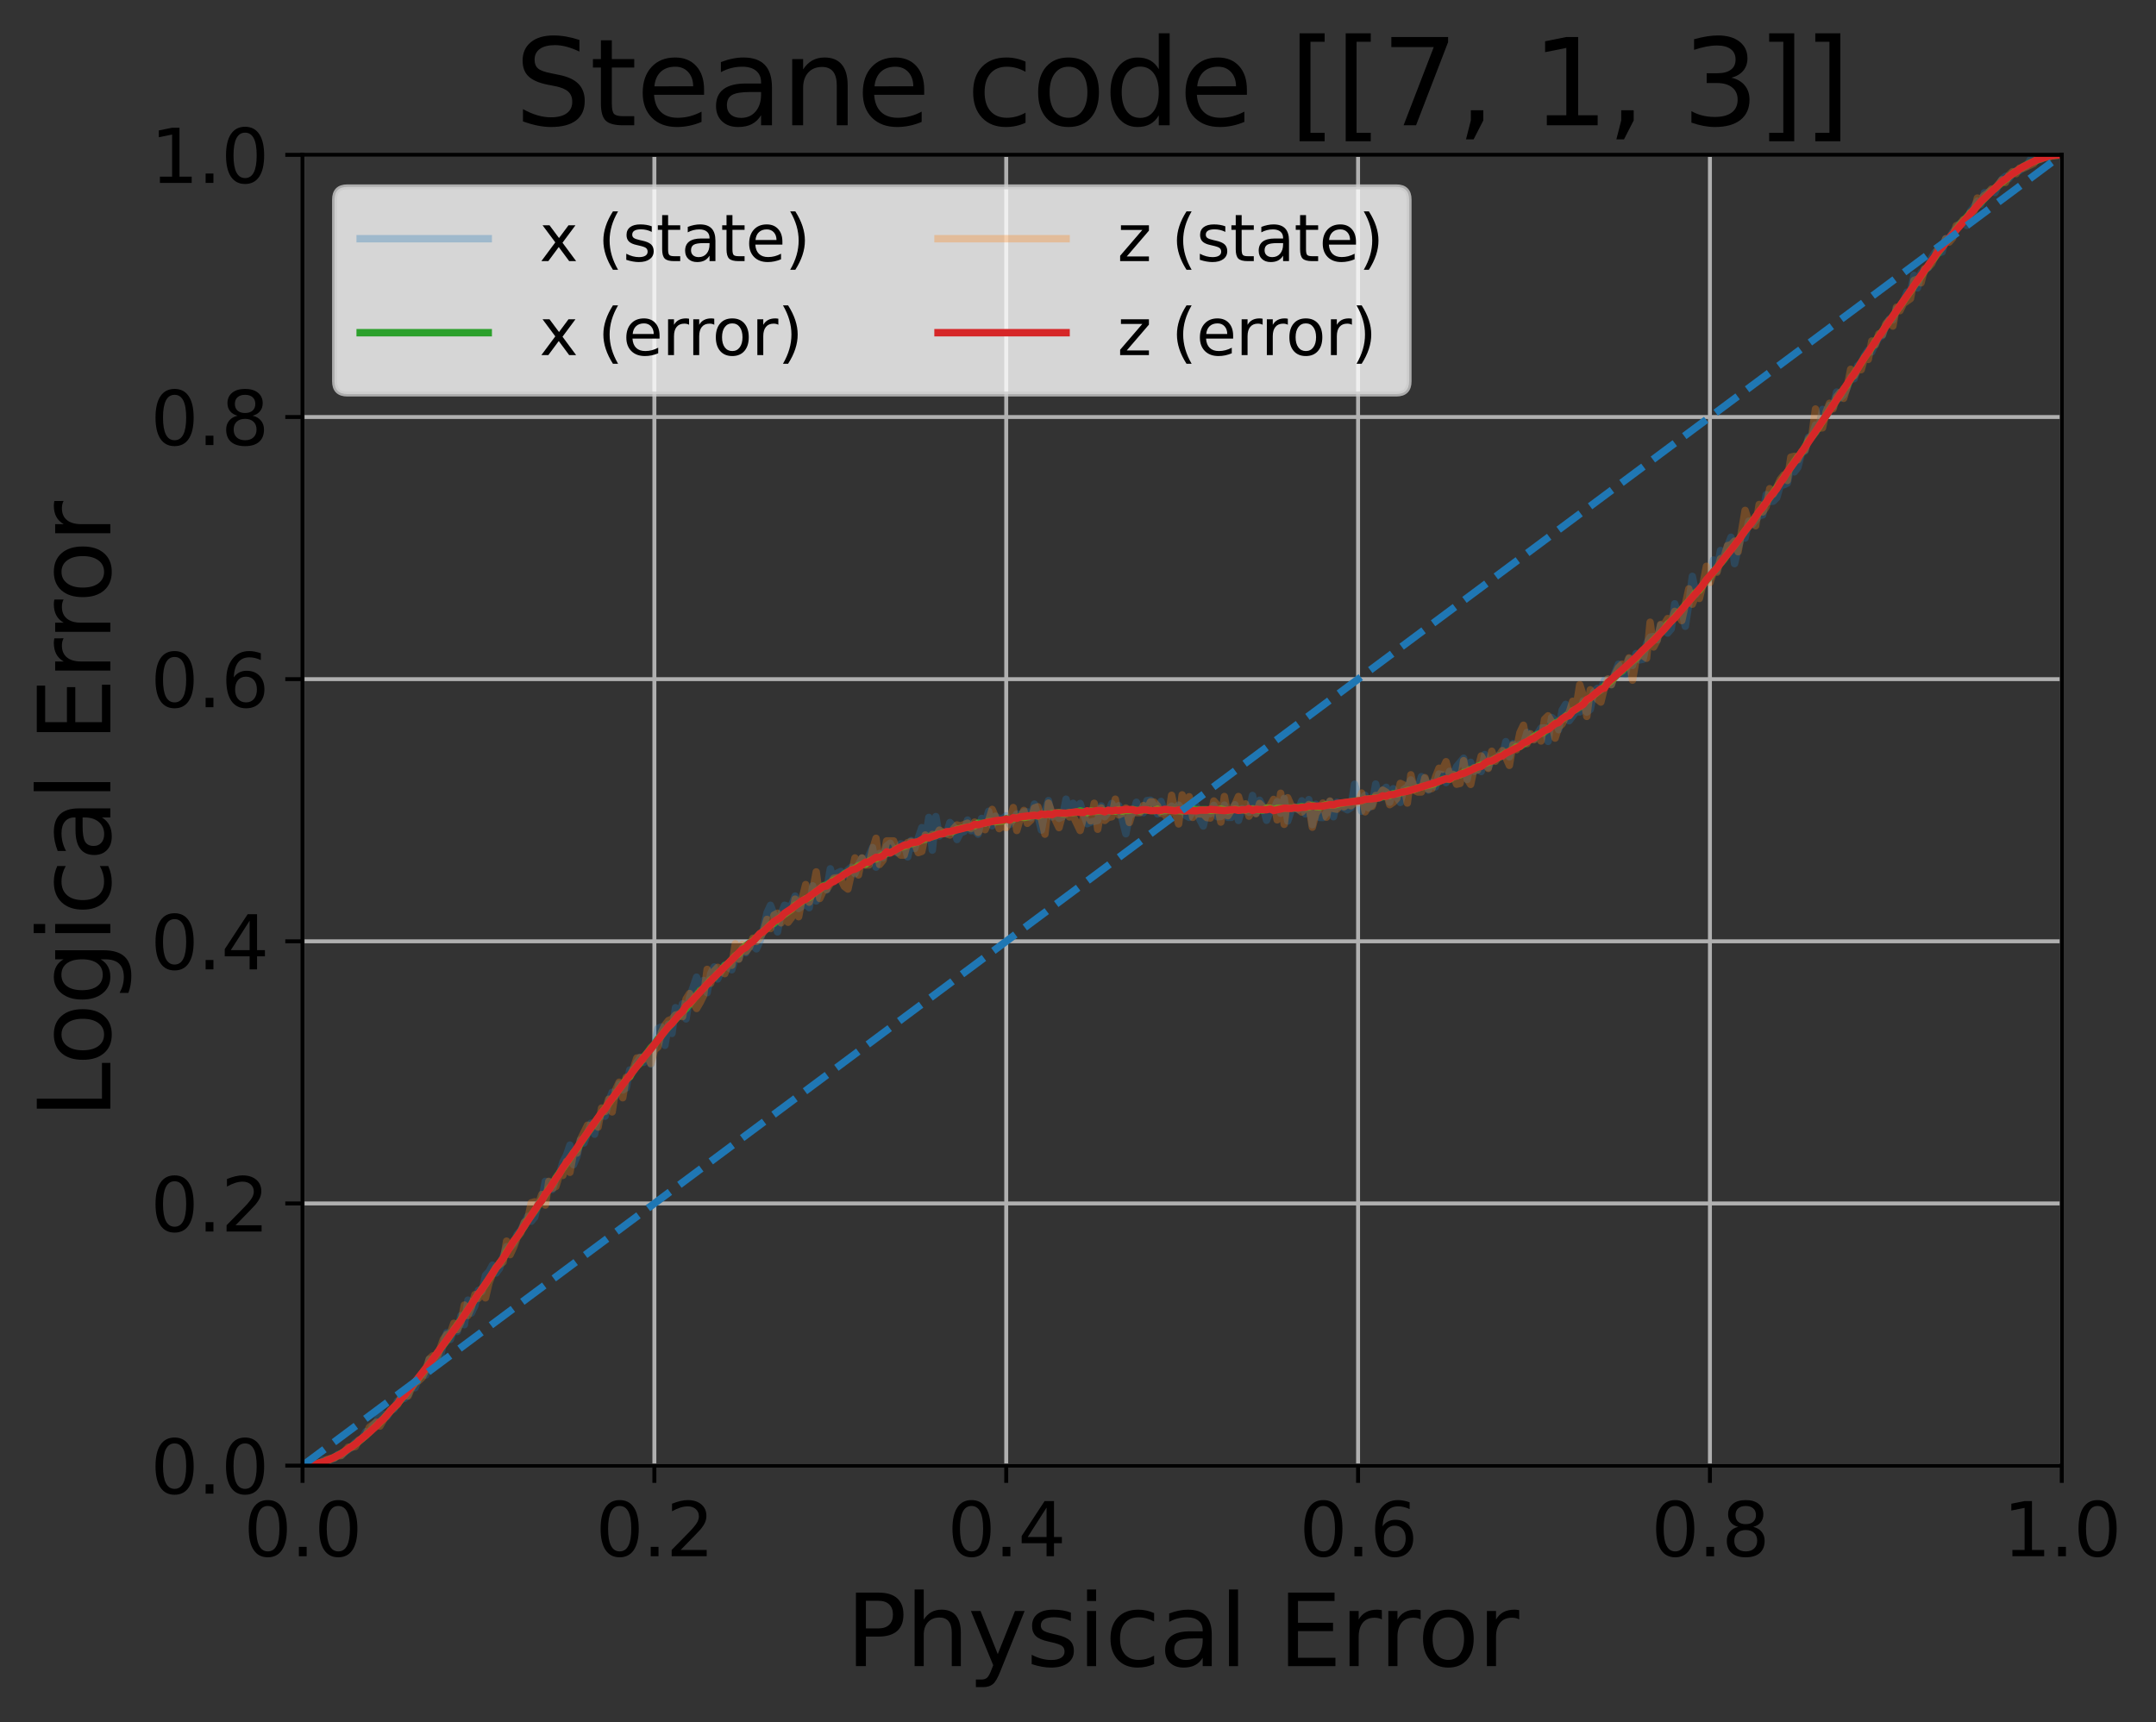<?xml version="1.0" encoding="utf-8" standalone="no"?>
<!DOCTYPE svg PUBLIC "-//W3C//DTD SVG 1.1//EN"
  "http://www.w3.org/Graphics/SVG/1.1/DTD/svg11.dtd">
<svg xmlns:xlink="http://www.w3.org/1999/xlink" width="437.658pt" height="349.622pt" viewBox="0 0 437.658 349.622" xmlns="http://www.w3.org/2000/svg" version="1.1">
 <rect x="0" y="0" width="437.658" height="349.622" fill="#333333" stroke="none"/>
 <defs>
  <style type="text/css">*{stroke-linejoin: round; stroke-linecap: butt}</style>
 </defs>
 <g id="figure_1">
  <g id="patch_1">
   <path d="M 0 349.622 
L 437.658 349.622 
L 437.658 0 
L 0 0 
L 0 349.622 
z
" style="fill: none"/>
  </g>
  <g id="axes_1">
   <g id="patch_2">
    <path d="M 61.411 297.548 
L 418.531 297.548 
L 418.531 31.436 
L 61.411 31.436 
L 61.411 297.548 
z
" style="fill: none"/>
   </g>
   <g id="matplotlib.axis_1">
    <g id="xtick_1">
     <g id="line2d_1">
      <path d="M 61.411 297.548 
L 61.411 31.436 
" clip-path="url(#p37e3121db0)" style="fill: none; stroke: #b0b0b0; stroke-width: 0.8; stroke-linecap: square"/>
     </g>
     <g id="line2d_2">
      <defs>
       <path id="md39032bed2" d="M 0 0 
L 0 3.5 
" style="stroke: #000000; stroke-width: 0.8"/>
      </defs>
      <g>
       <use xlink:href="#md39032bed2" x="61.411" y="297.548" style="stroke: #000000; stroke-width: 0.8"/>
      </g>
     </g>
     <g id="text_1">
      <!-- 0.0 -->
      <g transform="translate(49.484 315.946) scale(0.15 -0.15)">
       <defs>
        <path id="DejaVuSans-30" d="M 2034 4250 
Q 1547 4250 1301 3770 
Q 1056 3291 1056 2328 
Q 1056 1369 1301 889 
Q 1547 409 2034 409 
Q 2525 409 2770 889 
Q 3016 1369 3016 2328 
Q 3016 3291 2770 3770 
Q 2525 4250 2034 4250 
z
M 2034 4750 
Q 2819 4750 3233 4129 
Q 3647 3509 3647 2328 
Q 3647 1150 3233 529 
Q 2819 -91 2034 -91 
Q 1250 -91 836 529 
Q 422 1150 422 2328 
Q 422 3509 836 4129 
Q 1250 4750 2034 4750 
z
" transform="scale(0.016)"/>
        <path id="DejaVuSans-2e" d="M 684 794 
L 1344 794 
L 1344 0 
L 684 0 
L 684 794 
z
" transform="scale(0.016)"/>
       </defs>
       <use xlink:href="#DejaVuSans-30"/>
       <use xlink:href="#DejaVuSans-2e" x="63.623"/>
       <use xlink:href="#DejaVuSans-30" x="95.41"/>
      </g>
     </g>
    </g>
    <g id="xtick_2">
     <g id="line2d_3">
      <path d="M 132.835 297.548 
L 132.835 31.436 
" clip-path="url(#p37e3121db0)" style="fill: none; stroke: #b0b0b0; stroke-width: 0.8; stroke-linecap: square"/>
     </g>
     <g id="line2d_4">
      <g>
       <use xlink:href="#md39032bed2" x="132.835" y="297.548" style="stroke: #000000; stroke-width: 0.8"/>
      </g>
     </g>
     <g id="text_2">
      <!-- 0.2 -->
      <g transform="translate(120.908 315.946) scale(0.15 -0.15)">
       <defs>
        <path id="DejaVuSans-32" d="M 1228 531 
L 3431 531 
L 3431 0 
L 469 0 
L 469 531 
Q 828 903 1448 1529 
Q 2069 2156 2228 2338 
Q 2531 2678 2651 2914 
Q 2772 3150 2772 3378 
Q 2772 3750 2511 3984 
Q 2250 4219 1831 4219 
Q 1534 4219 1204 4116 
Q 875 4013 500 3803 
L 500 4441 
Q 881 4594 1212 4672 
Q 1544 4750 1819 4750 
Q 2544 4750 2975 4387 
Q 3406 4025 3406 3419 
Q 3406 3131 3298 2873 
Q 3191 2616 2906 2266 
Q 2828 2175 2409 1742 
Q 1991 1309 1228 531 
z
" transform="scale(0.016)"/>
       </defs>
       <use xlink:href="#DejaVuSans-30"/>
       <use xlink:href="#DejaVuSans-2e" x="63.623"/>
       <use xlink:href="#DejaVuSans-32" x="95.41"/>
      </g>
     </g>
    </g>
    <g id="xtick_3">
     <g id="line2d_5">
      <path d="M 204.259 297.548 
L 204.259 31.436 
" clip-path="url(#p37e3121db0)" style="fill: none; stroke: #b0b0b0; stroke-width: 0.8; stroke-linecap: square"/>
     </g>
     <g id="line2d_6">
      <g>
       <use xlink:href="#md39032bed2" x="204.259" y="297.548" style="stroke: #000000; stroke-width: 0.8"/>
      </g>
     </g>
     <g id="text_3">
      <!-- 0.4 -->
      <g transform="translate(192.332 315.946) scale(0.15 -0.15)">
       <defs>
        <path id="DejaVuSans-34" d="M 2419 4116 
L 825 1625 
L 2419 1625 
L 2419 4116 
z
M 2253 4666 
L 3047 4666 
L 3047 1625 
L 3713 1625 
L 3713 1100 
L 3047 1100 
L 3047 0 
L 2419 0 
L 2419 1100 
L 313 1100 
L 313 1709 
L 2253 4666 
z
" transform="scale(0.016)"/>
       </defs>
       <use xlink:href="#DejaVuSans-30"/>
       <use xlink:href="#DejaVuSans-2e" x="63.623"/>
       <use xlink:href="#DejaVuSans-34" x="95.41"/>
      </g>
     </g>
    </g>
    <g id="xtick_4">
     <g id="line2d_7">
      <path d="M 275.683 297.548 
L 275.683 31.436 
" clip-path="url(#p37e3121db0)" style="fill: none; stroke: #b0b0b0; stroke-width: 0.8; stroke-linecap: square"/>
     </g>
     <g id="line2d_8">
      <g>
       <use xlink:href="#md39032bed2" x="275.683" y="297.548" style="stroke: #000000; stroke-width: 0.8"/>
      </g>
     </g>
     <g id="text_4">
      <!-- 0.6 -->
      <g transform="translate(263.756 315.946) scale(0.15 -0.15)">
       <defs>
        <path id="DejaVuSans-36" d="M 2113 2584 
Q 1688 2584 1439 2293 
Q 1191 2003 1191 1497 
Q 1191 994 1439 701 
Q 1688 409 2113 409 
Q 2538 409 2786 701 
Q 3034 994 3034 1497 
Q 3034 2003 2786 2293 
Q 2538 2584 2113 2584 
z
M 3366 4563 
L 3366 3988 
Q 3128 4100 2886 4159 
Q 2644 4219 2406 4219 
Q 1781 4219 1451 3797 
Q 1122 3375 1075 2522 
Q 1259 2794 1537 2939 
Q 1816 3084 2150 3084 
Q 2853 3084 3261 2657 
Q 3669 2231 3669 1497 
Q 3669 778 3244 343 
Q 2819 -91 2113 -91 
Q 1303 -91 875 529 
Q 447 1150 447 2328 
Q 447 3434 972 4092 
Q 1497 4750 2381 4750 
Q 2619 4750 2861 4703 
Q 3103 4656 3366 4563 
z
" transform="scale(0.016)"/>
       </defs>
       <use xlink:href="#DejaVuSans-30"/>
       <use xlink:href="#DejaVuSans-2e" x="63.623"/>
       <use xlink:href="#DejaVuSans-36" x="95.41"/>
      </g>
     </g>
    </g>
    <g id="xtick_5">
     <g id="line2d_9">
      <path d="M 347.107 297.548 
L 347.107 31.436 
" clip-path="url(#p37e3121db0)" style="fill: none; stroke: #b0b0b0; stroke-width: 0.8; stroke-linecap: square"/>
     </g>
     <g id="line2d_10">
      <g>
       <use xlink:href="#md39032bed2" x="347.107" y="297.548" style="stroke: #000000; stroke-width: 0.8"/>
      </g>
     </g>
     <g id="text_5">
      <!-- 0.8 -->
      <g transform="translate(335.18 315.946) scale(0.15 -0.15)">
       <defs>
        <path id="DejaVuSans-38" d="M 2034 2216 
Q 1584 2216 1326 1975 
Q 1069 1734 1069 1313 
Q 1069 891 1326 650 
Q 1584 409 2034 409 
Q 2484 409 2743 651 
Q 3003 894 3003 1313 
Q 3003 1734 2745 1975 
Q 2488 2216 2034 2216 
z
M 1403 2484 
Q 997 2584 770 2862 
Q 544 3141 544 3541 
Q 544 4100 942 4425 
Q 1341 4750 2034 4750 
Q 2731 4750 3128 4425 
Q 3525 4100 3525 3541 
Q 3525 3141 3298 2862 
Q 3072 2584 2669 2484 
Q 3125 2378 3379 2068 
Q 3634 1759 3634 1313 
Q 3634 634 3220 271 
Q 2806 -91 2034 -91 
Q 1263 -91 848 271 
Q 434 634 434 1313 
Q 434 1759 690 2068 
Q 947 2378 1403 2484 
z
M 1172 3481 
Q 1172 3119 1398 2916 
Q 1625 2713 2034 2713 
Q 2441 2713 2670 2916 
Q 2900 3119 2900 3481 
Q 2900 3844 2670 4047 
Q 2441 4250 2034 4250 
Q 1625 4250 1398 4047 
Q 1172 3844 1172 3481 
z
" transform="scale(0.016)"/>
       </defs>
       <use xlink:href="#DejaVuSans-30"/>
       <use xlink:href="#DejaVuSans-2e" x="63.623"/>
       <use xlink:href="#DejaVuSans-38" x="95.41"/>
      </g>
     </g>
    </g>
    <g id="xtick_6">
     <g id="line2d_11">
      <path d="M 418.531 297.548 
L 418.531 31.436 
" clip-path="url(#p37e3121db0)" style="fill: none; stroke: #b0b0b0; stroke-width: 0.8; stroke-linecap: square"/>
     </g>
     <g id="line2d_12">
      <g>
       <use xlink:href="#md39032bed2" x="418.531" y="297.548" style="stroke: #000000; stroke-width: 0.8"/>
      </g>
     </g>
     <g id="text_6">
      <!-- 1.0 -->
      <g transform="translate(406.604 315.946) scale(0.15 -0.15)">
       <defs>
        <path id="DejaVuSans-31" d="M 794 531 
L 1825 531 
L 1825 4091 
L 703 3866 
L 703 4441 
L 1819 4666 
L 2450 4666 
L 2450 531 
L 3481 531 
L 3481 0 
L 794 0 
L 794 531 
z
" transform="scale(0.016)"/>
       </defs>
       <use xlink:href="#DejaVuSans-31"/>
       <use xlink:href="#DejaVuSans-2e" x="63.623"/>
       <use xlink:href="#DejaVuSans-30" x="95.41"/>
      </g>
     </g>
    </g>
    <g id="text_7">
     <!-- Physical Error -->
     <g transform="translate(171.744 338.262) scale(0.2 -0.2)">
      <defs>
       <path id="DejaVuSans-50" d="M 1259 4147 
L 1259 2394 
L 2053 2394 
Q 2494 2394 2734 2622 
Q 2975 2850 2975 3272 
Q 2975 3691 2734 3919 
Q 2494 4147 2053 4147 
L 1259 4147 
z
M 628 4666 
L 2053 4666 
Q 2838 4666 3239 4311 
Q 3641 3956 3641 3272 
Q 3641 2581 3239 2228 
Q 2838 1875 2053 1875 
L 1259 1875 
L 1259 0 
L 628 0 
L 628 4666 
z
" transform="scale(0.016)"/>
       <path id="DejaVuSans-68" d="M 3513 2113 
L 3513 0 
L 2938 0 
L 2938 2094 
Q 2938 2591 2744 2837 
Q 2550 3084 2163 3084 
Q 1697 3084 1428 2787 
Q 1159 2491 1159 1978 
L 1159 0 
L 581 0 
L 581 4863 
L 1159 4863 
L 1159 2956 
Q 1366 3272 1645 3428 
Q 1925 3584 2291 3584 
Q 2894 3584 3203 3211 
Q 3513 2838 3513 2113 
z
" transform="scale(0.016)"/>
       <path id="DejaVuSans-79" d="M 2059 -325 
Q 1816 -950 1584 -1140 
Q 1353 -1331 966 -1331 
L 506 -1331 
L 506 -850 
L 844 -850 
Q 1081 -850 1212 -737 
Q 1344 -625 1503 -206 
L 1606 56 
L 191 3500 
L 800 3500 
L 1894 763 
L 2988 3500 
L 3597 3500 
L 2059 -325 
z
" transform="scale(0.016)"/>
       <path id="DejaVuSans-73" d="M 2834 3397 
L 2834 2853 
Q 2591 2978 2328 3040 
Q 2066 3103 1784 3103 
Q 1356 3103 1142 2972 
Q 928 2841 928 2578 
Q 928 2378 1081 2264 
Q 1234 2150 1697 2047 
L 1894 2003 
Q 2506 1872 2764 1633 
Q 3022 1394 3022 966 
Q 3022 478 2636 193 
Q 2250 -91 1575 -91 
Q 1294 -91 989 -36 
Q 684 19 347 128 
L 347 722 
Q 666 556 975 473 
Q 1284 391 1588 391 
Q 1994 391 2212 530 
Q 2431 669 2431 922 
Q 2431 1156 2273 1281 
Q 2116 1406 1581 1522 
L 1381 1569 
Q 847 1681 609 1914 
Q 372 2147 372 2553 
Q 372 3047 722 3315 
Q 1072 3584 1716 3584 
Q 2034 3584 2315 3537 
Q 2597 3491 2834 3397 
z
" transform="scale(0.016)"/>
       <path id="DejaVuSans-69" d="M 603 3500 
L 1178 3500 
L 1178 0 
L 603 0 
L 603 3500 
z
M 603 4863 
L 1178 4863 
L 1178 4134 
L 603 4134 
L 603 4863 
z
" transform="scale(0.016)"/>
       <path id="DejaVuSans-63" d="M 3122 3366 
L 3122 2828 
Q 2878 2963 2633 3030 
Q 2388 3097 2138 3097 
Q 1578 3097 1268 2742 
Q 959 2388 959 1747 
Q 959 1106 1268 751 
Q 1578 397 2138 397 
Q 2388 397 2633 464 
Q 2878 531 3122 666 
L 3122 134 
Q 2881 22 2623 -34 
Q 2366 -91 2075 -91 
Q 1284 -91 818 406 
Q 353 903 353 1747 
Q 353 2603 823 3093 
Q 1294 3584 2113 3584 
Q 2378 3584 2631 3529 
Q 2884 3475 3122 3366 
z
" transform="scale(0.016)"/>
       <path id="DejaVuSans-61" d="M 2194 1759 
Q 1497 1759 1228 1600 
Q 959 1441 959 1056 
Q 959 750 1161 570 
Q 1363 391 1709 391 
Q 2188 391 2477 730 
Q 2766 1069 2766 1631 
L 2766 1759 
L 2194 1759 
z
M 3341 1997 
L 3341 0 
L 2766 0 
L 2766 531 
Q 2569 213 2275 61 
Q 1981 -91 1556 -91 
Q 1019 -91 701 211 
Q 384 513 384 1019 
Q 384 1609 779 1909 
Q 1175 2209 1959 2209 
L 2766 2209 
L 2766 2266 
Q 2766 2663 2505 2880 
Q 2244 3097 1772 3097 
Q 1472 3097 1187 3025 
Q 903 2953 641 2809 
L 641 3341 
Q 956 3463 1253 3523 
Q 1550 3584 1831 3584 
Q 2591 3584 2966 3190 
Q 3341 2797 3341 1997 
z
" transform="scale(0.016)"/>
       <path id="DejaVuSans-6c" d="M 603 4863 
L 1178 4863 
L 1178 0 
L 603 0 
L 603 4863 
z
" transform="scale(0.016)"/>
       <path id="DejaVuSans-20" transform="scale(0.016)"/>
       <path id="DejaVuSans-45" d="M 628 4666 
L 3578 4666 
L 3578 4134 
L 1259 4134 
L 1259 2753 
L 3481 2753 
L 3481 2222 
L 1259 2222 
L 1259 531 
L 3634 531 
L 3634 0 
L 628 0 
L 628 4666 
z
" transform="scale(0.016)"/>
       <path id="DejaVuSans-72" d="M 2631 2963 
Q 2534 3019 2420 3045 
Q 2306 3072 2169 3072 
Q 1681 3072 1420 2755 
Q 1159 2438 1159 1844 
L 1159 0 
L 581 0 
L 581 3500 
L 1159 3500 
L 1159 2956 
Q 1341 3275 1631 3429 
Q 1922 3584 2338 3584 
Q 2397 3584 2469 3576 
Q 2541 3569 2628 3553 
L 2631 2963 
z
" transform="scale(0.016)"/>
       <path id="DejaVuSans-6f" d="M 1959 3097 
Q 1497 3097 1228 2736 
Q 959 2375 959 1747 
Q 959 1119 1226 758 
Q 1494 397 1959 397 
Q 2419 397 2687 759 
Q 2956 1122 2956 1747 
Q 2956 2369 2687 2733 
Q 2419 3097 1959 3097 
z
M 1959 3584 
Q 2709 3584 3137 3096 
Q 3566 2609 3566 1747 
Q 3566 888 3137 398 
Q 2709 -91 1959 -91 
Q 1206 -91 779 398 
Q 353 888 353 1747 
Q 353 2609 779 3096 
Q 1206 3584 1959 3584 
z
" transform="scale(0.016)"/>
      </defs>
      <use xlink:href="#DejaVuSans-50"/>
      <use xlink:href="#DejaVuSans-68" x="60.303"/>
      <use xlink:href="#DejaVuSans-79" x="123.682"/>
      <use xlink:href="#DejaVuSans-73" x="182.861"/>
      <use xlink:href="#DejaVuSans-69" x="234.961"/>
      <use xlink:href="#DejaVuSans-63" x="262.744"/>
      <use xlink:href="#DejaVuSans-61" x="317.725"/>
      <use xlink:href="#DejaVuSans-6c" x="379.004"/>
      <use xlink:href="#DejaVuSans-20" x="406.787"/>
      <use xlink:href="#DejaVuSans-45" x="438.574"/>
      <use xlink:href="#DejaVuSans-72" x="501.758"/>
      <use xlink:href="#DejaVuSans-72" x="541.121"/>
      <use xlink:href="#DejaVuSans-6f" x="579.984"/>
      <use xlink:href="#DejaVuSans-72" x="641.166"/>
     </g>
    </g>
   </g>
   <g id="matplotlib.axis_2">
    <g id="ytick_1">
     <g id="line2d_13">
      <path d="M 61.411 297.548 
L 418.531 297.548 
" clip-path="url(#p37e3121db0)" style="fill: none; stroke: #b0b0b0; stroke-width: 0.8; stroke-linecap: square"/>
     </g>
     <g id="line2d_14">
      <defs>
       <path id="m6f3f5b6aff" d="M 0 0 
L -3.5 0 
" style="stroke: #000000; stroke-width: 0.8"/>
      </defs>
      <g>
       <use xlink:href="#m6f3f5b6aff" x="61.411" y="297.548" style="stroke: #000000; stroke-width: 0.8"/>
      </g>
     </g>
     <g id="text_8">
      <!-- 0.0 -->
      <g transform="translate(30.556 303.247) scale(0.15 -0.15)">
       <use xlink:href="#DejaVuSans-30"/>
       <use xlink:href="#DejaVuSans-2e" x="63.623"/>
       <use xlink:href="#DejaVuSans-30" x="95.41"/>
      </g>
     </g>
    </g>
    <g id="ytick_2">
     <g id="line2d_15">
      <path d="M 61.411 244.326 
L 418.531 244.326 
" clip-path="url(#p37e3121db0)" style="fill: none; stroke: #b0b0b0; stroke-width: 0.8; stroke-linecap: square"/>
     </g>
     <g id="line2d_16">
      <g>
       <use xlink:href="#m6f3f5b6aff" x="61.411" y="244.326" style="stroke: #000000; stroke-width: 0.8"/>
      </g>
     </g>
     <g id="text_9">
      <!-- 0.2 -->
      <g transform="translate(30.556 250.025) scale(0.15 -0.15)">
       <use xlink:href="#DejaVuSans-30"/>
       <use xlink:href="#DejaVuSans-2e" x="63.623"/>
       <use xlink:href="#DejaVuSans-32" x="95.41"/>
      </g>
     </g>
    </g>
    <g id="ytick_3">
     <g id="line2d_17">
      <path d="M 61.411 191.103 
L 418.531 191.103 
" clip-path="url(#p37e3121db0)" style="fill: none; stroke: #b0b0b0; stroke-width: 0.8; stroke-linecap: square"/>
     </g>
     <g id="line2d_18">
      <g>
       <use xlink:href="#m6f3f5b6aff" x="61.411" y="191.103" style="stroke: #000000; stroke-width: 0.8"/>
      </g>
     </g>
     <g id="text_10">
      <!-- 0.4 -->
      <g transform="translate(30.556 196.802) scale(0.15 -0.15)">
       <use xlink:href="#DejaVuSans-30"/>
       <use xlink:href="#DejaVuSans-2e" x="63.623"/>
       <use xlink:href="#DejaVuSans-34" x="95.41"/>
      </g>
     </g>
    </g>
    <g id="ytick_4">
     <g id="line2d_19">
      <path d="M 61.411 137.881 
L 418.531 137.881 
" clip-path="url(#p37e3121db0)" style="fill: none; stroke: #b0b0b0; stroke-width: 0.8; stroke-linecap: square"/>
     </g>
     <g id="line2d_20">
      <g>
       <use xlink:href="#m6f3f5b6aff" x="61.411" y="137.881" style="stroke: #000000; stroke-width: 0.8"/>
      </g>
     </g>
     <g id="text_11">
      <!-- 0.6 -->
      <g transform="translate(30.556 143.58) scale(0.15 -0.15)">
       <use xlink:href="#DejaVuSans-30"/>
       <use xlink:href="#DejaVuSans-2e" x="63.623"/>
       <use xlink:href="#DejaVuSans-36" x="95.41"/>
      </g>
     </g>
    </g>
    <g id="ytick_5">
     <g id="line2d_21">
      <path d="M 61.411 84.659 
L 418.531 84.659 
" clip-path="url(#p37e3121db0)" style="fill: none; stroke: #b0b0b0; stroke-width: 0.8; stroke-linecap: square"/>
     </g>
     <g id="line2d_22">
      <g>
       <use xlink:href="#m6f3f5b6aff" x="61.411" y="84.659" style="stroke: #000000; stroke-width: 0.8"/>
      </g>
     </g>
     <g id="text_12">
      <!-- 0.8 -->
      <g transform="translate(30.556 90.357) scale(0.15 -0.15)">
       <use xlink:href="#DejaVuSans-30"/>
       <use xlink:href="#DejaVuSans-2e" x="63.623"/>
       <use xlink:href="#DejaVuSans-38" x="95.41"/>
      </g>
     </g>
    </g>
    <g id="ytick_6">
     <g id="line2d_23">
      <path d="M 61.411 31.436 
L 418.531 31.436 
" clip-path="url(#p37e3121db0)" style="fill: none; stroke: #b0b0b0; stroke-width: 0.8; stroke-linecap: square"/>
     </g>
     <g id="line2d_24">
      <g>
       <use xlink:href="#m6f3f5b6aff" x="61.411" y="31.436" style="stroke: #000000; stroke-width: 0.8"/>
      </g>
     </g>
     <g id="text_13">
      <!-- 1.0 -->
      <g transform="translate(30.556 37.135) scale(0.15 -0.15)">
       <use xlink:href="#DejaVuSans-31"/>
       <use xlink:href="#DejaVuSans-2e" x="63.623"/>
       <use xlink:href="#DejaVuSans-30" x="95.41"/>
      </g>
     </g>
    </g>
    <g id="text_14">
     <!-- Logical Error -->
     <g transform="translate(22.397 227.088) rotate(-90) scale(0.2 -0.2)">
      <defs>
       <path id="DejaVuSans-4c" d="M 628 4666 
L 1259 4666 
L 1259 531 
L 3531 531 
L 3531 0 
L 628 0 
L 628 4666 
z
" transform="scale(0.016)"/>
       <path id="DejaVuSans-67" d="M 2906 1791 
Q 2906 2416 2648 2759 
Q 2391 3103 1925 3103 
Q 1463 3103 1205 2759 
Q 947 2416 947 1791 
Q 947 1169 1205 825 
Q 1463 481 1925 481 
Q 2391 481 2648 825 
Q 2906 1169 2906 1791 
z
M 3481 434 
Q 3481 -459 3084 -895 
Q 2688 -1331 1869 -1331 
Q 1566 -1331 1297 -1286 
Q 1028 -1241 775 -1147 
L 775 -588 
Q 1028 -725 1275 -790 
Q 1522 -856 1778 -856 
Q 2344 -856 2625 -561 
Q 2906 -266 2906 331 
L 2906 616 
Q 2728 306 2450 153 
Q 2172 0 1784 0 
Q 1141 0 747 490 
Q 353 981 353 1791 
Q 353 2603 747 3093 
Q 1141 3584 1784 3584 
Q 2172 3584 2450 3431 
Q 2728 3278 2906 2969 
L 2906 3500 
L 3481 3500 
L 3481 434 
z
" transform="scale(0.016)"/>
      </defs>
      <use xlink:href="#DejaVuSans-4c"/>
      <use xlink:href="#DejaVuSans-6f" x="53.963"/>
      <use xlink:href="#DejaVuSans-67" x="115.145"/>
      <use xlink:href="#DejaVuSans-69" x="178.621"/>
      <use xlink:href="#DejaVuSans-63" x="206.404"/>
      <use xlink:href="#DejaVuSans-61" x="261.385"/>
      <use xlink:href="#DejaVuSans-6c" x="322.664"/>
      <use xlink:href="#DejaVuSans-20" x="350.447"/>
      <use xlink:href="#DejaVuSans-45" x="382.234"/>
      <use xlink:href="#DejaVuSans-72" x="445.418"/>
      <use xlink:href="#DejaVuSans-72" x="484.781"/>
      <use xlink:href="#DejaVuSans-6f" x="523.645"/>
      <use xlink:href="#DejaVuSans-72" x="584.826"/>
     </g>
    </g>
   </g>
   <g id="line2d_25">
    <path d="M 61.411 297.548 
L 62.839 297.507 
L 63.554 297.257 
L 64.982 297.049 
L 65.696 296.426 
L 66.411 296.426 
L 67.839 296.093 
L 68.553 295.303 
L 69.268 295.428 
L 70.696 294.305 
L 71.41 293.848 
L 72.125 292.85 
L 73.553 292.018 
L 74.267 290.646 
L 74.981 290.729 
L 75.696 289.44 
L 76.41 288.65 
L 77.124 287.236 
L 77.838 287.112 
L 78.553 287.611 
L 79.267 286.363 
L 79.981 286.072 
L 80.695 284.451 
L 81.41 284.035 
L 82.124 283.91 
L 82.838 283.203 
L 83.552 281.207 
L 84.267 281.748 
L 84.981 279.71 
L 85.695 278.879 
L 86.409 279.17 
L 87.124 275.968 
L 87.838 276.176 
L 88.552 276.093 
L 89.266 276.135 
L 89.981 272.725 
L 90.695 270.563 
L 91.409 271.935 
L 92.123 269.814 
L 92.837 270.313 
L 93.552 267.112 
L 94.266 268.941 
L 94.98 263.952 
L 95.694 266.571 
L 96.409 265.074 
L 97.123 261.956 
L 97.837 262.205 
L 98.551 258.92 
L 99.266 258.172 
L 99.98 256.841 
L 100.694 258.463 
L 101.408 257.507 
L 102.123 255.095 
L 102.837 253.099 
L 103.551 253.266 
L 104.265 252.517 
L 104.98 250.604 
L 105.694 249.773 
L 107.122 246.945 
L 107.837 247.943 
L 108.551 247.112 
L 109.265 244.284 
L 109.979 243.577 
L 110.693 239.835 
L 111.408 239.96 
L 112.122 241.498 
L 112.836 239.378 
L 113.55 238.38 
L 114.265 235.927 
L 114.979 234.555 
L 115.693 232.476 
L 116.407 236.467 
L 117.122 234.762 
L 117.836 231.436 
L 118.55 232.06 
L 119.979 228.026 
L 120.693 230.272 
L 121.407 227.195 
L 122.121 226.446 
L 122.836 226.613 
L 123.55 223.619 
L 124.264 221.748 
L 124.978 222.538 
L 125.693 220.043 
L 126.407 221.291 
L 127.121 220.875 
L 127.835 217.216 
L 128.549 217.465 
L 129.264 215.677 
L 129.978 214.638 
L 130.692 215.677 
L 131.406 213.681 
L 132.121 216.051 
L 133.549 208.817 
L 134.263 208.484 
L 134.978 212.226 
L 135.692 207.943 
L 136.406 209.814 
L 137.12 204.575 
L 137.835 206.405 
L 138.549 203.785 
L 139.263 206.862 
L 139.977 202.496 
L 141.406 198.38 
L 142.12 200.459 
L 142.834 199.045 
L 143.549 201.54 
L 144.263 197.632 
L 144.977 196.301 
L 145.691 198.754 
L 146.405 197.049 
L 147.12 195.927 
L 148.548 196.883 
L 149.262 194.388 
L 149.977 194.679 
L 150.691 192.434 
L 151.405 193.432 
L 152.119 192.06 
L 152.834 191.977 
L 153.548 192.642 
L 154.262 191.062 
L 154.976 188.525 
L 155.691 185.324 
L 156.405 183.785 
L 157.119 185.698 
L 157.833 189.191 
L 158.548 185.532 
L 159.262 183.785 
L 159.976 184.035 
L 160.69 183.827 
L 161.405 181.914 
L 162.119 184.451 
L 163.547 183.494 
L 164.261 184.284 
L 164.976 179.835 
L 165.69 182.912 
L 166.404 180.334 
L 167.118 180.043 
L 167.833 180.667 
L 168.547 176.384 
L 169.261 178.879 
L 169.975 177.257 
L 170.69 176.925 
L 171.404 177.798 
L 172.118 176.634 
L 172.832 176.051 
L 173.547 177.382 
L 174.261 175.511 
L 174.975 174.222 
L 175.689 175.054 
L 176.404 173.723 
L 177.118 172.06 
L 177.832 176.051 
L 178.546 173.266 
L 179.261 174.139 
L 179.975 171.769 
L 180.689 171.187 
L 181.403 172.434 
L 182.117 173.141 
L 182.832 171.311 
L 183.546 171.436 
L 184.26 173.972 
L 184.974 170.646 
L 185.689 172.268 
L 187.117 168.027 
L 187.831 170.521 
L 188.546 165.948 
L 189.26 172.6 
L 189.974 165.781 
L 190.688 169.731 
L 191.403 168.9 
L 192.117 169.274 
L 192.831 166.987 
L 193.545 167.735 
L 194.26 170.438 
L 194.974 169.066 
L 195.688 168.817 
L 196.402 166.488 
L 197.117 168.65 
L 197.831 168.526 
L 198.545 169.357 
L 199.259 166.155 
L 199.973 167.153 
L 200.688 164.7 
L 201.402 167.652 
L 202.116 165.698 
L 202.83 166.28 
L 203.545 166.155 
L 204.259 165.615 
L 204.973 167.403 
L 206.402 165.241 
L 207.116 165.49 
L 207.83 164.825 
L 208.544 164.825 
L 209.259 166.031 
L 209.973 163.245 
L 210.687 165.573 
L 211.401 168.526 
L 212.116 164.783 
L 212.83 162.538 
L 213.544 165.864 
L 214.258 165.365 
L 214.973 166.155 
L 215.687 165.823 
L 216.401 162.247 
L 217.115 164.866 
L 217.829 163.079 
L 218.544 163.993 
L 219.258 163.12 
L 219.972 165.365 
L 220.686 167.237 
L 221.401 166.904 
L 222.829 166.571 
L 223.543 163.619 
L 224.258 165.823 
L 224.972 164.908 
L 225.686 163.12 
L 226.4 164.492 
L 227.115 163.577 
L 228.543 169.274 
L 229.257 165.656 
L 229.972 165.116 
L 230.686 162.871 
L 231.4 164.783 
L 232.114 164.991 
L 232.829 162.538 
L 233.543 162.455 
L 234.257 163.494 
L 234.971 165.241 
L 235.685 162.704 
L 236.4 164.825 
L 237.828 163.661 
L 238.542 164.16 
L 239.257 163.453 
L 239.971 164.243 
L 240.685 165.573 
L 241.399 165.948 
L 242.114 164.659 
L 242.828 163.619 
L 243.542 166.322 
L 244.256 167.694 
L 244.971 164.659 
L 245.685 165.199 
L 246.399 163.494 
L 247.113 165.823 
L 247.828 165.781 
L 248.542 163.453 
L 249.256 165.948 
L 249.97 165.948 
L 250.685 163.37 
L 251.399 166.571 
L 252.113 164.16 
L 252.827 164.368 
L 253.541 164.908 
L 254.256 161.498 
L 254.97 165.116 
L 255.684 162.455 
L 256.398 163.827 
L 257.113 166.53 
L 257.827 164.659 
L 258.541 164.492 
L 259.255 162.746 
L 259.97 165.116 
L 260.684 162.081 
L 261.398 166.696 
L 262.112 164.492 
L 262.827 163.827 
L 263.541 164.409 
L 264.255 162.58 
L 264.969 165.241 
L 265.684 162.33 
L 266.398 167.444 
L 267.112 163.286 
L 267.826 165.948 
L 268.541 165.989 
L 269.255 165.033 
L 269.969 162.704 
L 270.683 165.823 
L 271.397 162.871 
L 272.112 163.785 
L 272.826 164.035 
L 273.54 164.409 
L 274.254 163.952 
L 274.969 159.212 
L 275.683 161.706 
L 276.397 164.7 
L 277.111 161.457 
L 277.826 164.035 
L 278.54 163.37 
L 279.254 159.17 
L 279.968 162.081 
L 280.683 160.459 
L 281.397 159.835 
L 282.111 162.871 
L 282.825 160.126 
L 283.54 161.831 
L 284.254 162.912 
L 284.968 160.251 
L 285.682 159.794 
L 286.397 158.338 
L 287.111 159.669 
L 287.825 160.085 
L 288.539 157.673 
L 289.253 158.131 
L 289.968 160.417 
L 290.682 158.837 
L 291.396 159.752 
L 292.11 157.133 
L 292.825 157.299 
L 293.539 158.879 
L 294.253 156.592 
L 294.967 157.382 
L 295.682 155.636 
L 297.11 153.931 
L 297.824 158.255 
L 298.539 154.763 
L 299.253 156.592 
L 299.967 156.259 
L 300.681 156.634 
L 301.396 153.182 
L 302.11 155.844 
L 302.824 154.222 
L 303.538 154.222 
L 304.253 153.39 
L 304.967 153.557 
L 305.681 150.563 
L 306.395 153.681 
L 307.109 150.979 
L 307.824 151.769 
L 308.538 151.103 
L 309.252 151.062 
L 309.966 148.692 
L 310.681 149.69 
L 311.395 150.064 
L 312.823 147.819 
L 313.538 147.777 
L 314.252 150.521 
L 314.966 145.657 
L 315.68 146.197 
L 316.395 148.151 
L 317.109 144.16 
L 317.823 142.995 
L 318.537 146.322 
L 319.966 144.409 
L 320.68 144.534 
L 321.394 142.289 
L 322.109 144.575 
L 322.823 143.993 
L 323.537 140.417 
L 324.251 139.752 
L 324.965 140.126 
L 325.68 138.131 
L 326.394 137.923 
L 327.108 139.004 
L 327.822 136.592 
L 328.537 134.846 
L 329.251 136.634 
L 329.965 136.883 
L 330.679 133.723 
L 331.394 135.095 
L 332.108 132.684 
L 332.822 133.973 
L 333.536 133.848 
L 334.251 130.605 
L 334.965 129.357 
L 335.679 129.232 
L 336.393 129.898 
L 337.108 126.904 
L 337.822 127.86 
L 338.536 128.526 
L 339.25 127.694 
L 339.965 122.58 
L 340.679 124.7 
L 341.393 123.993 
L 342.107 127.153 
L 342.821 122.621 
L 343.536 117.008 
L 344.25 120.667 
L 344.964 119.378 
L 345.678 118.754 
L 346.393 117.923 
L 347.107 117.424 
L 347.821 113.681 
L 348.535 115.927 
L 349.25 111.769 
L 349.964 113.307 
L 350.678 110.896 
L 351.392 109.066 
L 352.107 114.43 
L 352.821 111.395 
L 353.535 108.9 
L 354.249 109.232 
L 354.964 105.823 
L 355.678 106.488 
L 357.106 104.7 
L 357.821 104.534 
L 358.535 100.417 
L 359.249 101.831 
L 359.963 101.748 
L 360.677 101.041 
L 361.392 98.546 
L 362.106 98.422 
L 362.82 98.089 
L 363.534 94.638 
L 364.249 95.802 
L 364.963 94.887 
L 365.677 92.06 
L 366.391 91.561 
L 367.106 88.775 
L 367.82 88.442 
L 368.534 86.28 
L 369.248 86.696 
L 369.963 83.12 
L 370.677 84.326 
L 371.391 82.289 
L 372.105 82.621 
L 372.82 79.586 
L 373.534 80.833 
L 374.248 80.168 
L 374.962 78.713 
L 375.677 76.509 
L 376.391 76.883 
L 377.105 74.222 
L 377.819 73.64 
L 378.533 72.101 
L 379.248 71.062 
L 379.962 71.436 
L 380.676 69.815 
L 381.39 68.609 
L 382.105 68.151 
L 382.819 66.072 
L 383.533 64.783 
L 384.247 64.95 
L 384.962 62.704 
L 385.676 62.33 
L 386.39 61.208 
L 387.104 59.295 
L 387.819 59.17 
L 388.533 55.885 
L 389.247 58.463 
L 389.961 55.345 
L 390.676 54.721 
L 391.39 54.388 
L 392.104 52.351 
L 392.818 51.187 
L 393.533 51.311 
L 394.247 51.145 
L 394.961 48.442 
L 395.675 48.359 
L 396.389 47.112 
L 397.104 46.363 
L 397.818 45.407 
L 398.532 45.199 
L 399.246 45.781 
L 399.961 42.912 
L 400.675 41.998 
L 401.389 40.833 
L 402.103 41.499 
L 402.818 39.129 
L 403.532 39.087 
L 404.246 38.63 
L 404.96 39.087 
L 405.675 37.59 
L 406.389 36.426 
L 407.103 35.802 
L 407.817 36.26 
L 408.532 35.22 
L 409.246 34.679 
L 409.96 34.679 
L 410.674 33.973 
L 411.389 33.723 
L 412.103 32.476 
L 412.817 32.767 
L 413.531 32.06 
L 414.245 32.393 
L 414.96 31.686 
L 416.388 31.644 
L 417.817 31.478 
L 418.531 31.436 
L 418.531 31.436 
" clip-path="url(#p37e3121db0)" style="fill: none; stroke: #1f77b4; stroke-opacity: 0.3; stroke-width: 1.5; stroke-linecap: square"/>
   </g>
   <g id="line2d_26">
    <path d="M 61.411 297.548 
L 62.839 297.456 
L 64.268 297.216 
L 66.411 296.529 
L 67.839 295.878 
L 69.982 294.68 
L 72.839 292.626 
L 74.267 291.412 
L 77.124 288.762 
L 79.267 286.481 
L 80.695 284.949 
L 82.124 283.28 
L 84.267 280.652 
L 85.695 278.817 
L 89.981 273.06 
L 90.695 272.143 
L 92.837 268.974 
L 94.266 266.962 
L 96.409 263.76 
L 98.551 260.697 
L 99.98 258.55 
L 100.694 257.399 
L 102.123 255.505 
L 102.837 254.112 
L 106.408 248.997 
L 107.122 247.713 
L 108.551 245.83 
L 111.408 241.365 
L 112.122 240.501 
L 112.836 239.16 
L 115.693 235.144 
L 116.407 234.034 
L 117.122 233.232 
L 119.264 229.987 
L 119.979 229.044 
L 121.407 226.974 
L 127.121 219.164 
L 127.835 218.567 
L 128.549 217.373 
L 129.264 216.447 
L 129.978 215.782 
L 130.692 214.566 
L 131.406 213.77 
L 132.121 212.741 
L 132.835 212.041 
L 133.549 210.948 
L 134.263 210.263 
L 134.978 209.302 
L 137.835 206.156 
L 138.549 205.286 
L 139.263 204.749 
L 142.12 201.126 
L 142.834 200.666 
L 144.263 198.954 
L 144.977 198.507 
L 145.691 197.622 
L 146.405 197.073 
L 147.12 196.045 
L 147.834 195.622 
L 149.262 194.047 
L 149.977 193.649 
L 150.691 192.728 
L 151.405 192.005 
L 152.834 191.008 
L 154.262 189.62 
L 155.691 188.488 
L 156.405 187.7 
L 157.119 187.444 
L 157.833 186.676 
L 159.262 185.587 
L 160.69 184.584 
L 161.405 183.788 
L 162.119 183.451 
L 163.547 182.481 
L 164.261 182.233 
L 165.69 180.955 
L 166.404 180.573 
L 167.118 179.866 
L 167.833 179.643 
L 169.261 178.734 
L 170.69 178.098 
L 171.404 177.365 
L 172.118 177.044 
L 172.832 176.556 
L 173.547 176.329 
L 174.261 175.796 
L 174.975 175.505 
L 175.689 175.452 
L 176.404 174.845 
L 177.118 174.489 
L 177.832 174.351 
L 179.261 173.538 
L 181.403 172.779 
L 182.117 172.257 
L 183.546 171.819 
L 184.974 171.304 
L 186.403 170.874 
L 188.546 169.98 
L 189.26 169.862 
L 189.974 169.472 
L 190.688 169.378 
L 192.117 168.937 
L 193.545 168.781 
L 194.26 168.368 
L 195.688 168.038 
L 196.402 167.99 
L 197.117 167.739 
L 197.831 167.663 
L 198.545 167.129 
L 199.259 167.176 
L 199.973 167.094 
L 200.688 166.788 
L 202.116 166.8 
L 203.545 166.672 
L 204.259 166.201 
L 204.973 166.457 
L 206.402 166.026 
L 207.116 165.83 
L 207.83 165.959 
L 208.544 165.848 
L 209.259 165.606 
L 209.973 165.554 
L 210.687 165.657 
L 211.401 165.373 
L 212.116 165.291 
L 212.83 165.329 
L 214.973 164.961 
L 215.687 165.15 
L 216.401 165.162 
L 217.115 164.947 
L 217.829 164.978 
L 218.544 164.879 
L 219.258 164.623 
L 220.686 164.988 
L 221.401 164.647 
L 222.115 164.757 
L 223.543 164.603 
L 224.258 164.72 
L 224.972 164.59 
L 226.4 164.685 
L 227.115 164.39 
L 227.829 164.686 
L 228.543 164.525 
L 229.257 164.515 
L 229.972 164.347 
L 231.4 164.643 
L 232.114 164.431 
L 234.257 164.579 
L 234.971 164.294 
L 235.685 164.669 
L 236.4 164.457 
L 239.971 164.616 
L 241.399 164.545 
L 242.114 164.2 
L 242.828 164.418 
L 244.256 164.387 
L 244.971 164.393 
L 245.685 164.532 
L 247.113 164.432 
L 247.828 164.274 
L 249.256 164.599 
L 250.685 164.303 
L 251.399 164.417 
L 252.827 164.448 
L 253.541 164.259 
L 255.684 164.434 
L 256.398 164.489 
L 257.113 164.097 
L 257.827 164.071 
L 258.541 164.415 
L 259.255 164.117 
L 262.827 164.034 
L 264.255 163.77 
L 264.969 163.886 
L 265.684 163.848 
L 266.398 163.489 
L 267.112 163.758 
L 267.826 163.831 
L 269.255 163.362 
L 270.683 163.469 
L 272.112 163.12 
L 274.969 162.639 
L 276.397 162.531 
L 277.111 162.267 
L 279.968 161.928 
L 281.397 161.584 
L 282.111 161.503 
L 282.825 161.122 
L 283.54 161.14 
L 284.254 160.999 
L 285.682 160.5 
L 287.111 160.269 
L 287.825 159.909 
L 290.682 159.25 
L 291.396 159.03 
L 292.825 158.263 
L 293.539 158.142 
L 294.253 158.243 
L 294.967 157.744 
L 295.682 157.459 
L 296.396 157.296 
L 297.11 156.861 
L 297.824 156.626 
L 298.539 156.212 
L 299.253 156.096 
L 299.967 155.612 
L 302.824 154.472 
L 303.538 153.988 
L 304.253 153.768 
L 305.681 152.857 
L 307.109 152.166 
L 307.824 151.631 
L 308.538 151.568 
L 312.109 149.099 
L 312.823 148.906 
L 313.538 148.557 
L 315.68 146.859 
L 317.109 146.055 
L 317.823 145.406 
L 318.537 145.244 
L 319.252 144.303 
L 319.966 143.994 
L 320.68 143.521 
L 322.109 142.152 
L 322.823 141.68 
L 324.251 140.519 
L 327.108 138.175 
L 328.537 136.67 
L 329.251 136.247 
L 330.679 134.774 
L 332.108 133.622 
L 332.822 132.719 
L 337.822 127.783 
L 338.536 126.696 
L 339.25 126.123 
L 343.536 121.215 
L 344.25 120.233 
L 344.964 119.843 
L 346.393 117.792 
L 347.107 117.073 
L 348.535 115.221 
L 349.964 113.548 
L 350.678 112.472 
L 352.107 110.693 
L 359.963 100.053 
L 364.963 92.725 
L 365.677 91.958 
L 367.106 89.558 
L 368.534 87.736 
L 371.391 83.274 
L 373.534 80.198 
L 374.248 79.012 
L 374.962 78.152 
L 376.391 75.828 
L 377.819 73.66 
L 378.533 72.474 
L 379.962 70.599 
L 380.676 69.284 
L 392.104 52.979 
L 392.818 52.152 
L 394.961 49.203 
L 395.675 48.444 
L 397.818 45.714 
L 399.961 43.277 
L 404.246 38.836 
L 408.532 35.275 
L 410.674 33.87 
L 412.103 33.08 
L 414.96 31.976 
L 417.102 31.526 
L 418.531 31.436 
L 418.531 31.436 
" clip-path="url(#p37e3121db0)" style="fill: none; stroke: #2ca02c; stroke-width: 1.5; stroke-linecap: square"/>
   </g>
   <g id="line2d_27">
    <path d="M 61.411 297.548 
L 63.554 297.382 
L 64.268 297.216 
L 64.982 296.925 
L 65.696 296.925 
L 66.411 296.301 
L 67.125 296.093 
L 67.839 296.01 
L 68.553 295.594 
L 69.268 295.511 
L 70.696 293.806 
L 71.41 293.806 
L 72.125 293.681 
L 72.839 292.392 
L 73.553 291.977 
L 74.267 291.394 
L 74.981 289.773 
L 76.41 288.733 
L 77.124 289.523 
L 77.838 288.276 
L 79.267 286.322 
L 80.695 285.157 
L 81.41 283.577 
L 82.124 282.372 
L 82.838 283.411 
L 83.552 281.748 
L 84.267 280.667 
L 84.981 280.334 
L 85.695 279.669 
L 86.409 278.172 
L 87.124 275.927 
L 87.838 275.261 
L 88.552 276.093 
L 89.981 271.935 
L 90.695 270.937 
L 91.409 270.729 
L 92.123 268.65 
L 92.837 269.939 
L 93.552 268.442 
L 94.266 264.95 
L 94.98 267.07 
L 95.694 265.365 
L 96.409 262.829 
L 97.123 263.577 
L 97.837 261.582 
L 98.551 263.494 
L 99.266 260.459 
L 99.98 258.588 
L 100.694 257.299 
L 102.123 256.218 
L 102.837 251.977 
L 103.551 254.721 
L 104.265 253.182 
L 104.98 251.228 
L 105.694 250.313 
L 106.408 248.193 
L 107.122 247.611 
L 107.837 244.201 
L 108.551 243.993 
L 109.265 244.575 
L 109.979 242.496 
L 110.693 244.658 
L 111.408 239.835 
L 112.122 241.249 
L 112.836 240.875 
L 113.55 238.588 
L 114.265 238.629 
L 114.979 235.802 
L 115.693 238.006 
L 116.407 234.056 
L 117.122 234.097 
L 117.836 231.353 
L 119.264 228.442 
L 119.979 228.567 
L 120.693 227.902 
L 121.407 228.817 
L 122.121 224.95 
L 122.836 225.656 
L 123.55 223.162 
L 124.264 225.74 
L 124.978 221.249 
L 125.693 219.71 
L 126.407 222.871 
L 127.121 218.713 
L 127.835 218.588 
L 128.549 217.049 
L 129.264 214.804 
L 129.978 214.721 
L 130.692 215.054 
L 131.406 214.139 
L 132.121 215.927 
L 132.835 213.182 
L 133.549 212.559 
L 134.263 209.565 
L 134.978 208.11 
L 135.692 207.195 
L 136.406 206.904 
L 137.12 206.072 
L 137.835 205.906 
L 138.549 206.405 
L 139.263 202.829 
L 139.977 201.706 
L 140.692 203.577 
L 141.406 204.742 
L 142.12 203.536 
L 142.834 202.081 
L 143.549 196.8 
L 144.263 199.627 
L 144.977 197.133 
L 145.691 196.384 
L 146.405 197.216 
L 147.12 197.673 
L 147.834 195.719 
L 148.548 195.968 
L 149.262 191.602 
L 149.977 194.721 
L 150.691 191.727 
L 151.405 193.182 
L 152.119 192.309 
L 152.834 190.48 
L 153.548 191.145 
L 154.262 190.355 
L 154.976 189.149 
L 155.691 186.654 
L 156.405 188.525 
L 157.119 185.781 
L 157.833 185.407 
L 158.548 187.361 
L 159.262 185.573 
L 159.976 187.237 
L 160.69 186.28 
L 161.405 182.538 
L 162.119 186.114 
L 162.833 182.413 
L 163.547 179.586 
L 164.261 183.162 
L 164.976 180.75 
L 165.69 177.008 
L 166.404 182.413 
L 167.118 180.875 
L 167.833 180.542 
L 169.261 178.297 
L 169.975 178.172 
L 170.69 178.505 
L 171.404 179.96 
L 172.118 180.501 
L 173.547 174.18 
L 174.261 177.632 
L 174.975 174.18 
L 175.689 175.636 
L 176.404 175.594 
L 177.118 172.517 
L 177.832 170.189 
L 178.546 175.511 
L 179.261 174.638 
L 179.975 170.729 
L 181.403 170.729 
L 182.117 172.85 
L 182.832 173.598 
L 183.546 173.598 
L 184.26 171.062 
L 184.974 170.854 
L 185.689 171.27 
L 186.403 173.099 
L 187.117 172.85 
L 187.831 169.523 
L 188.546 170.147 
L 189.26 169.399 
L 189.974 169.69 
L 190.688 168.526 
L 191.403 168.983 
L 192.831 169.523 
L 193.545 168.276 
L 194.26 167.486 
L 194.974 167.694 
L 196.402 167.112 
L 197.117 168.234 
L 197.831 166.904 
L 198.545 168.983 
L 199.259 167.902 
L 199.973 168.442 
L 200.688 166.571 
L 201.402 164.326 
L 202.116 165.989 
L 202.83 168.234 
L 203.545 167.777 
L 204.259 168.027 
L 204.973 166.53 
L 205.687 163.952 
L 206.402 168.609 
L 207.116 166.155 
L 207.83 164.534 
L 208.544 167.153 
L 209.259 166.488 
L 209.973 164.035 
L 210.687 163.785 
L 211.401 166.239 
L 212.116 169.357 
L 212.83 163.037 
L 213.544 165.033 
L 214.973 168.027 
L 215.687 165.407 
L 216.401 165.116 
L 217.115 165.864 
L 217.829 165.615 
L 219.258 168.609 
L 219.972 165.74 
L 220.686 164.95 
L 221.401 166.654 
L 222.115 163.079 
L 222.829 168.359 
L 223.543 164.035 
L 224.258 166.571 
L 224.972 165.948 
L 225.686 165.823 
L 226.4 162.247 
L 227.115 165.449 
L 227.829 165.116 
L 228.543 164.035 
L 229.257 166.987 
L 229.972 164.659 
L 230.686 164.991 
L 231.4 164.991 
L 232.114 163.536 
L 232.829 164.201 
L 233.543 162.787 
L 234.257 162.829 
L 234.971 163.619 
L 235.685 165.116 
L 236.4 165.241 
L 237.114 166.447 
L 237.828 161.457 
L 238.542 164.742 
L 239.257 167.278 
L 239.971 161.374 
L 240.685 163.245 
L 241.399 161.748 
L 242.114 165.948 
L 242.828 165.199 
L 244.256 165.282 
L 244.971 165.989 
L 245.685 166.072 
L 246.399 162.621 
L 247.113 163.453 
L 247.828 166.904 
L 248.542 161.706 
L 249.256 165.615 
L 250.685 163.328 
L 251.399 161.706 
L 252.113 164.076 
L 252.827 163.203 
L 253.541 165.698 
L 254.256 164.16 
L 254.97 165.199 
L 255.684 163.12 
L 256.398 163.91 
L 257.113 164.284 
L 257.827 163.536 
L 258.541 162.289 
L 259.255 166.447 
L 259.97 161.041 
L 260.684 167.361 
L 261.398 161.956 
L 262.112 163.577 
L 262.827 164.035 
L 263.541 164.243 
L 264.255 164.866 
L 265.684 163.328 
L 266.398 167.943 
L 267.112 165.199 
L 268.541 163.037 
L 269.255 165.906 
L 269.969 162.621 
L 270.683 164.16 
L 271.397 164.284 
L 272.112 163.328 
L 272.826 163.785 
L 273.54 163.286 
L 274.254 163.577 
L 274.969 162.954 
L 275.683 162.995 
L 276.397 161 
L 277.111 164.825 
L 277.826 163.702 
L 278.54 163.702 
L 279.254 161.498 
L 279.968 161.54 
L 280.683 160.417 
L 281.397 160.833 
L 282.111 163.37 
L 282.825 162.871 
L 283.54 162.122 
L 284.254 159.045 
L 284.968 159.378 
L 285.682 163.037 
L 286.397 157.299 
L 287.111 160.459 
L 287.825 160.792 
L 288.539 160.792 
L 289.253 157.881 
L 289.968 160.251 
L 290.682 160.085 
L 291.396 157.756 
L 292.11 155.968 
L 292.825 156.176 
L 293.539 154.638 
L 294.253 157.257 
L 294.967 157.216 
L 295.682 159.212 
L 296.396 159.045 
L 297.11 154.43 
L 297.824 158.172 
L 298.539 159.253 
L 299.253 155.844 
L 299.967 156.301 
L 300.681 153.474 
L 302.11 156.01 
L 302.824 152.517 
L 303.538 154.555 
L 304.967 152.392 
L 305.681 153.765 
L 306.395 155.386 
L 307.109 151.228 
L 307.824 152.226 
L 308.538 148.733 
L 309.252 147.237 
L 309.966 150.979 
L 310.681 148.983 
L 311.395 150.189 
L 312.109 149.274 
L 312.823 150.438 
L 313.538 146.031 
L 314.252 145.324 
L 314.966 146.53 
L 315.68 149.856 
L 316.395 147.652 
L 317.109 146.987 
L 317.823 145.49 
L 318.537 144.659 
L 319.252 142.372 
L 319.966 143.494 
L 320.68 139.004 
L 321.394 141.207 
L 322.109 145.449 
L 322.823 140.043 
L 324.251 141.956 
L 324.965 142.538 
L 325.68 139.669 
L 326.394 137.839 
L 327.108 139.004 
L 327.822 136.966 
L 328.537 135.553 
L 329.251 134.846 
L 329.965 135.345 
L 330.679 133.557 
L 331.394 138.089 
L 332.108 133.889 
L 332.822 133.016 
L 333.536 133.099 
L 334.251 133.64 
L 334.965 126.322 
L 335.679 131.353 
L 336.393 130.022 
L 337.108 126.779 
L 337.822 126.738 
L 338.536 125.573 
L 339.25 126.114 
L 339.965 124.118 
L 340.679 124.825 
L 341.393 125.989 
L 342.821 119.544 
L 343.536 122.663 
L 344.25 120.833 
L 344.964 121.499 
L 345.678 118.671 
L 346.393 114.97 
L 347.107 118.255 
L 347.821 116.135 
L 348.535 116.176 
L 349.25 113.432 
L 349.964 113.141 
L 350.678 110.771 
L 351.392 110.605 
L 352.107 109.856 
L 352.821 112.018 
L 354.249 103.619 
L 354.964 105.823 
L 355.678 105.823 
L 356.392 106.738 
L 357.106 102.413 
L 357.821 103.952 
L 358.535 102.829 
L 359.249 99.212 
L 359.963 100.293 
L 360.677 98.962 
L 361.392 97.341 
L 362.106 96.426 
L 362.82 97.548 
L 363.534 92.808 
L 364.249 92.642 
L 364.963 93.349 
L 365.677 91.769 
L 366.391 91.395 
L 367.106 89.191 
L 367.82 88.318 
L 368.534 83.037 
L 369.248 86.904 
L 369.963 86.862 
L 370.677 83.661 
L 371.391 81.873 
L 372.105 82.995 
L 372.82 80.542 
L 373.534 79.669 
L 374.248 80.875 
L 374.962 78.546 
L 375.677 74.971 
L 376.391 76.301 
L 377.105 75.095 
L 377.819 75.054 
L 378.533 72.517 
L 379.248 72.975 
L 379.962 69.232 
L 380.676 69.981 
L 381.39 67.777 
L 382.105 67.985 
L 382.819 65.74 
L 383.533 64.95 
L 384.247 66.197 
L 384.962 62.372 
L 385.676 63.079 
L 386.39 61.623 
L 387.819 60.625 
L 388.533 56.925 
L 389.247 56.675 
L 389.961 57.424 
L 390.676 54.555 
L 391.39 54.305 
L 392.104 53.557 
L 392.818 51.977 
L 393.533 50.106 
L 394.247 50.106 
L 394.961 48.484 
L 395.675 49.149 
L 396.389 48.318 
L 397.104 45.823 
L 397.818 45.573 
L 398.532 44.617 
L 399.246 44.534 
L 399.961 43.203 
L 400.675 43.037 
L 401.389 40.21 
L 402.103 40.418 
L 402.818 39.669 
L 403.532 39.212 
L 404.246 38.38 
L 404.96 38.297 
L 406.389 36.509 
L 407.103 37.05 
L 407.817 35.553 
L 408.532 34.846 
L 409.246 35.262 
L 409.96 34.139 
L 410.674 34.181 
L 412.817 33.183 
L 413.531 32.309 
L 414.245 32.143 
L 414.96 31.769 
L 415.674 31.81 
L 417.102 31.519 
L 418.531 31.436 
L 418.531 31.436 
" clip-path="url(#p37e3121db0)" style="fill: none; stroke: #ff7f0e; stroke-opacity: 0.3; stroke-width: 1.5; stroke-linecap: square"/>
   </g>
   <g id="line2d_28">
    <path d="M 61.411 297.548 
L 62.839 297.46 
L 64.268 297.205 
L 65.696 296.777 
L 67.125 296.219 
L 69.268 295.132 
L 72.125 293.163 
L 74.981 290.774 
L 76.41 289.473 
L 77.124 288.685 
L 77.838 288.09 
L 79.981 285.66 
L 80.695 284.983 
L 81.41 284.017 
L 82.124 283.285 
L 87.124 276.91 
L 88.552 274.969 
L 89.981 272.997 
L 93.552 268.072 
L 94.98 265.917 
L 96.409 263.751 
L 97.123 262.637 
L 97.837 261.747 
L 100.694 257.413 
L 102.123 255.463 
L 104.265 251.988 
L 104.98 251.09 
L 109.265 244.619 
L 109.979 243.7 
L 110.693 242.405 
L 111.408 241.535 
L 112.836 239.281 
L 113.55 238.293 
L 114.265 237.041 
L 116.407 234.077 
L 117.836 231.991 
L 122.121 225.896 
L 122.836 225.134 
L 123.55 223.962 
L 126.407 220.185 
L 128.549 217.417 
L 130.692 214.684 
L 132.121 212.944 
L 135.692 208.425 
L 136.406 207.78 
L 137.835 206 
L 138.549 205.358 
L 139.263 204.253 
L 139.977 203.705 
L 143.549 199.823 
L 150.691 192.724 
L 151.405 192.362 
L 152.119 191.547 
L 152.834 191.158 
L 154.262 189.536 
L 154.976 189.13 
L 157.119 187.093 
L 158.548 186.202 
L 159.262 185.41 
L 160.69 184.466 
L 162.833 182.871 
L 163.547 182.557 
L 167.118 179.965 
L 167.833 179.868 
L 168.547 179.212 
L 169.261 178.964 
L 171.404 177.513 
L 172.832 176.618 
L 173.547 176.458 
L 174.261 176.083 
L 175.689 175.048 
L 176.404 175.007 
L 177.832 174.052 
L 178.546 174.027 
L 179.261 173.748 
L 179.975 172.948 
L 180.689 173.174 
L 182.117 172.355 
L 183.546 171.593 
L 184.26 171.521 
L 184.974 171.146 
L 186.403 170.888 
L 187.831 170.017 
L 188.546 170.093 
L 190.688 169.306 
L 191.403 169.265 
L 192.117 168.86 
L 192.831 168.826 
L 196.402 167.938 
L 197.117 167.817 
L 197.831 167.393 
L 198.545 167.435 
L 199.973 167.044 
L 202.116 166.632 
L 203.545 166.469 
L 204.259 166.285 
L 204.973 166.477 
L 205.687 166.009 
L 206.402 166.121 
L 207.116 165.832 
L 209.973 165.516 
L 210.687 165.621 
L 211.401 165.263 
L 212.116 165.377 
L 212.83 165.27 
L 213.544 165.392 
L 214.258 165.06 
L 215.687 165.069 
L 216.401 165.104 
L 218.544 164.819 
L 219.258 164.943 
L 219.972 164.952 
L 220.686 164.606 
L 221.401 164.82 
L 222.829 164.553 
L 223.543 164.572 
L 224.258 164.816 
L 224.972 164.489 
L 225.686 164.656 
L 226.4 164.498 
L 227.115 164.523 
L 228.543 164.334 
L 229.972 164.382 
L 230.686 164.594 
L 232.114 164.385 
L 232.829 164.417 
L 233.543 164.575 
L 235.685 164.51 
L 236.4 164.309 
L 238.542 164.614 
L 239.257 164.444 
L 239.971 164.443 
L 240.685 164.65 
L 241.399 164.537 
L 242.828 164.626 
L 243.542 164.47 
L 244.971 164.478 
L 245.685 164.32 
L 247.828 164.506 
L 248.542 164.57 
L 250.685 164.35 
L 251.399 164.53 
L 252.113 164.406 
L 252.827 164.416 
L 253.541 164.163 
L 254.256 164.54 
L 254.97 164.31 
L 256.398 164.38 
L 257.113 164.396 
L 257.827 164.209 
L 258.541 164.552 
L 260.684 164.074 
L 262.112 164.132 
L 262.827 163.975 
L 263.541 164.05 
L 264.255 163.894 
L 264.969 163.887 
L 265.684 163.672 
L 268.541 163.653 
L 269.969 163.364 
L 270.683 163.417 
L 271.397 163.131 
L 276.397 162.514 
L 277.111 162.269 
L 278.54 162.166 
L 279.968 161.968 
L 280.683 161.571 
L 281.397 161.657 
L 282.111 161.331 
L 282.825 161.314 
L 284.254 160.89 
L 285.682 160.633 
L 291.396 158.881 
L 293.539 158.108 
L 294.253 158.197 
L 294.967 157.675 
L 295.682 157.558 
L 296.396 157.162 
L 297.11 157.02 
L 298.539 156.387 
L 299.967 155.706 
L 300.681 155.588 
L 301.396 154.994 
L 302.11 154.565 
L 302.824 154.493 
L 304.253 153.682 
L 304.967 153.443 
L 305.681 152.917 
L 308.538 151.53 
L 309.252 150.854 
L 309.966 150.579 
L 310.681 150.131 
L 311.395 149.838 
L 313.538 148.334 
L 314.252 148.068 
L 315.68 146.933 
L 316.395 146.692 
L 317.109 145.921 
L 317.823 145.492 
L 318.537 145.278 
L 319.252 144.384 
L 320.68 143.435 
L 321.394 142.994 
L 322.109 142.036 
L 322.823 141.665 
L 324.965 139.883 
L 325.68 139.698 
L 326.394 138.559 
L 330.679 134.758 
L 332.108 133.434 
L 333.536 131.955 
L 335.679 130.001 
L 337.108 128.518 
L 338.536 126.955 
L 339.25 126.094 
L 339.965 125.429 
L 342.107 122.92 
L 345.678 118.768 
L 346.393 117.698 
L 348.535 115.303 
L 349.964 113.394 
L 351.392 111.642 
L 353.535 108.794 
L 354.249 107.738 
L 355.678 105.98 
L 357.106 103.852 
L 357.821 103.019 
L 359.249 100.96 
L 360.677 99.231 
L 361.392 98.002 
L 362.106 97.051 
L 362.82 95.807 
L 364.249 93.878 
L 366.391 90.812 
L 371.391 83.321 
L 374.248 79.054 
L 375.677 76.905 
L 377.105 74.824 
L 377.819 73.593 
L 379.248 71.47 
L 382.105 67.301 
L 383.533 65.201 
L 389.961 55.927 
L 393.533 50.993 
L 394.247 50.209 
L 395.675 48.334 
L 402.103 40.934 
L 406.389 36.905 
L 408.532 35.287 
L 410.674 33.862 
L 413.531 32.439 
L 415.674 31.777 
L 417.102 31.534 
L 418.531 31.436 
L 418.531 31.436 
" clip-path="url(#p37e3121db0)" style="fill: none; stroke: #d62728; stroke-width: 1.5; stroke-linecap: square"/>
   </g>
   <g id="line2d_29">
    <path d="M 61.411 297.548 
L 418.531 31.436 
L 418.531 31.436 
" clip-path="url(#p37e3121db0)" style="fill: none; stroke-dasharray: 5.55,2.4; stroke-dashoffset: 0; stroke: #1f77b4; stroke-width: 1.5"/>
   </g>
   <g id="patch_3">
    <path d="M 61.411 297.548 
L 61.411 31.436 
" style="fill: none; stroke: #000000; stroke-width: 0.8; stroke-linejoin: miter; stroke-linecap: square"/>
   </g>
   <g id="patch_4">
    <path d="M 418.531 297.548 
L 418.531 31.436 
" style="fill: none; stroke: #000000; stroke-width: 0.8; stroke-linejoin: miter; stroke-linecap: square"/>
   </g>
   <g id="patch_5">
    <path d="M 61.411 297.548 
L 418.531 297.548 
" style="fill: none; stroke: #000000; stroke-width: 0.8; stroke-linejoin: miter; stroke-linecap: square"/>
   </g>
   <g id="patch_6">
    <path d="M 61.411 31.436 
L 418.531 31.436 
" style="fill: none; stroke: #000000; stroke-width: 0.8; stroke-linejoin: miter; stroke-linecap: square"/>
   </g>
   <g id="text_15">
    <!-- Steane code [[7, 1, 3]] -->
    <g transform="translate(104.465 25.436) scale(0.24 -0.24)">
     <defs>
      <path id="DejaVuSans-53" d="M 3425 4513 
L 3425 3897 
Q 3066 4069 2747 4153 
Q 2428 4238 2131 4238 
Q 1616 4238 1336 4038 
Q 1056 3838 1056 3469 
Q 1056 3159 1242 3001 
Q 1428 2844 1947 2747 
L 2328 2669 
Q 3034 2534 3370 2195 
Q 3706 1856 3706 1288 
Q 3706 609 3251 259 
Q 2797 -91 1919 -91 
Q 1588 -91 1214 -16 
Q 841 59 441 206 
L 441 856 
Q 825 641 1194 531 
Q 1563 422 1919 422 
Q 2459 422 2753 634 
Q 3047 847 3047 1241 
Q 3047 1584 2836 1778 
Q 2625 1972 2144 2069 
L 1759 2144 
Q 1053 2284 737 2584 
Q 422 2884 422 3419 
Q 422 4038 858 4394 
Q 1294 4750 2059 4750 
Q 2388 4750 2728 4690 
Q 3069 4631 3425 4513 
z
" transform="scale(0.016)"/>
      <path id="DejaVuSans-74" d="M 1172 4494 
L 1172 3500 
L 2356 3500 
L 2356 3053 
L 1172 3053 
L 1172 1153 
Q 1172 725 1289 603 
Q 1406 481 1766 481 
L 2356 481 
L 2356 0 
L 1766 0 
Q 1100 0 847 248 
Q 594 497 594 1153 
L 594 3053 
L 172 3053 
L 172 3500 
L 594 3500 
L 594 4494 
L 1172 4494 
z
" transform="scale(0.016)"/>
      <path id="DejaVuSans-65" d="M 3597 1894 
L 3597 1613 
L 953 1613 
Q 991 1019 1311 708 
Q 1631 397 2203 397 
Q 2534 397 2845 478 
Q 3156 559 3463 722 
L 3463 178 
Q 3153 47 2828 -22 
Q 2503 -91 2169 -91 
Q 1331 -91 842 396 
Q 353 884 353 1716 
Q 353 2575 817 3079 
Q 1281 3584 2069 3584 
Q 2775 3584 3186 3129 
Q 3597 2675 3597 1894 
z
M 3022 2063 
Q 3016 2534 2758 2815 
Q 2500 3097 2075 3097 
Q 1594 3097 1305 2825 
Q 1016 2553 972 2059 
L 3022 2063 
z
" transform="scale(0.016)"/>
      <path id="DejaVuSans-6e" d="M 3513 2113 
L 3513 0 
L 2938 0 
L 2938 2094 
Q 2938 2591 2744 2837 
Q 2550 3084 2163 3084 
Q 1697 3084 1428 2787 
Q 1159 2491 1159 1978 
L 1159 0 
L 581 0 
L 581 3500 
L 1159 3500 
L 1159 2956 
Q 1366 3272 1645 3428 
Q 1925 3584 2291 3584 
Q 2894 3584 3203 3211 
Q 3513 2838 3513 2113 
z
" transform="scale(0.016)"/>
      <path id="DejaVuSans-64" d="M 2906 2969 
L 2906 4863 
L 3481 4863 
L 3481 0 
L 2906 0 
L 2906 525 
Q 2725 213 2448 61 
Q 2172 -91 1784 -91 
Q 1150 -91 751 415 
Q 353 922 353 1747 
Q 353 2572 751 3078 
Q 1150 3584 1784 3584 
Q 2172 3584 2448 3432 
Q 2725 3281 2906 2969 
z
M 947 1747 
Q 947 1113 1208 752 
Q 1469 391 1925 391 
Q 2381 391 2643 752 
Q 2906 1113 2906 1747 
Q 2906 2381 2643 2742 
Q 2381 3103 1925 3103 
Q 1469 3103 1208 2742 
Q 947 2381 947 1747 
z
" transform="scale(0.016)"/>
      <path id="DejaVuSans-5b" d="M 550 4863 
L 1875 4863 
L 1875 4416 
L 1125 4416 
L 1125 -397 
L 1875 -397 
L 1875 -844 
L 550 -844 
L 550 4863 
z
" transform="scale(0.016)"/>
      <path id="DejaVuSans-37" d="M 525 4666 
L 3525 4666 
L 3525 4397 
L 1831 0 
L 1172 0 
L 2766 4134 
L 525 4134 
L 525 4666 
z
" transform="scale(0.016)"/>
      <path id="DejaVuSans-2c" d="M 750 794 
L 1409 794 
L 1409 256 
L 897 -744 
L 494 -744 
L 750 256 
L 750 794 
z
" transform="scale(0.016)"/>
      <path id="DejaVuSans-33" d="M 2597 2516 
Q 3050 2419 3304 2112 
Q 3559 1806 3559 1356 
Q 3559 666 3084 287 
Q 2609 -91 1734 -91 
Q 1441 -91 1130 -33 
Q 819 25 488 141 
L 488 750 
Q 750 597 1062 519 
Q 1375 441 1716 441 
Q 2309 441 2620 675 
Q 2931 909 2931 1356 
Q 2931 1769 2642 2001 
Q 2353 2234 1838 2234 
L 1294 2234 
L 1294 2753 
L 1863 2753 
Q 2328 2753 2575 2939 
Q 2822 3125 2822 3475 
Q 2822 3834 2567 4026 
Q 2313 4219 1838 4219 
Q 1578 4219 1281 4162 
Q 984 4106 628 3988 
L 628 4550 
Q 988 4650 1302 4700 
Q 1616 4750 1894 4750 
Q 2613 4750 3031 4423 
Q 3450 4097 3450 3541 
Q 3450 3153 3228 2886 
Q 3006 2619 2597 2516 
z
" transform="scale(0.016)"/>
      <path id="DejaVuSans-5d" d="M 1947 4863 
L 1947 -844 
L 622 -844 
L 622 -397 
L 1369 -397 
L 1369 4416 
L 622 4416 
L 622 4863 
L 1947 4863 
z
" transform="scale(0.016)"/>
     </defs>
     <use xlink:href="#DejaVuSans-53"/>
     <use xlink:href="#DejaVuSans-74" x="63.477"/>
     <use xlink:href="#DejaVuSans-65" x="102.686"/>
     <use xlink:href="#DejaVuSans-61" x="164.209"/>
     <use xlink:href="#DejaVuSans-6e" x="225.488"/>
     <use xlink:href="#DejaVuSans-65" x="288.867"/>
     <use xlink:href="#DejaVuSans-20" x="350.391"/>
     <use xlink:href="#DejaVuSans-63" x="382.178"/>
     <use xlink:href="#DejaVuSans-6f" x="437.158"/>
     <use xlink:href="#DejaVuSans-64" x="498.34"/>
     <use xlink:href="#DejaVuSans-65" x="561.816"/>
     <use xlink:href="#DejaVuSans-20" x="623.34"/>
     <use xlink:href="#DejaVuSans-5b" x="655.127"/>
     <use xlink:href="#DejaVuSans-5b" x="694.141"/>
     <use xlink:href="#DejaVuSans-37" x="733.154"/>
     <use xlink:href="#DejaVuSans-2c" x="796.777"/>
     <use xlink:href="#DejaVuSans-20" x="828.564"/>
     <use xlink:href="#DejaVuSans-31" x="860.352"/>
     <use xlink:href="#DejaVuSans-2c" x="923.975"/>
     <use xlink:href="#DejaVuSans-20" x="955.762"/>
     <use xlink:href="#DejaVuSans-33" x="987.549"/>
     <use xlink:href="#DejaVuSans-5d" x="1051.172"/>
     <use xlink:href="#DejaVuSans-5d" x="1090.186"/>
    </g>
   </g>
   <g id="legend_1">
    <g id="patch_7">
     <path d="M 70.511 79.999 
L 283.441 79.999 
Q 286.041 79.999 286.041 77.399 
L 286.041 40.536 
Q 286.041 37.936 283.441 37.936 
L 70.511 37.936 
Q 67.911 37.936 67.911 40.536 
L 67.911 77.399 
Q 67.911 79.999 70.511 79.999 
z
" style="fill: #ffffff; opacity: 0.8; stroke: #cccccc; stroke-linejoin: miter"/>
    </g>
    <g id="line2d_30">
     <path d="M 73.111 48.464 
L 86.111 48.464 
L 99.111 48.464 
" style="fill: none; stroke: #1f77b4; stroke-opacity: 0.3; stroke-width: 1.5; stroke-linecap: square"/>
    </g>
    <g id="text_16">
     <!-- x (state) -->
     <g transform="translate(109.511 53.014) scale(0.13 -0.13)">
      <defs>
       <path id="DejaVuSans-78" d="M 3513 3500 
L 2247 1797 
L 3578 0 
L 2900 0 
L 1881 1375 
L 863 0 
L 184 0 
L 1544 1831 
L 300 3500 
L 978 3500 
L 1906 2253 
L 2834 3500 
L 3513 3500 
z
" transform="scale(0.016)"/>
       <path id="DejaVuSans-28" d="M 1984 4856 
Q 1566 4138 1362 3434 
Q 1159 2731 1159 2009 
Q 1159 1288 1364 580 
Q 1569 -128 1984 -844 
L 1484 -844 
Q 1016 -109 783 600 
Q 550 1309 550 2009 
Q 550 2706 781 3412 
Q 1013 4119 1484 4856 
L 1984 4856 
z
" transform="scale(0.016)"/>
       <path id="DejaVuSans-29" d="M 513 4856 
L 1013 4856 
Q 1481 4119 1714 3412 
Q 1947 2706 1947 2009 
Q 1947 1309 1714 600 
Q 1481 -109 1013 -844 
L 513 -844 
Q 928 -128 1133 580 
Q 1338 1288 1338 2009 
Q 1338 2731 1133 3434 
Q 928 4138 513 4856 
z
" transform="scale(0.016)"/>
      </defs>
      <use xlink:href="#DejaVuSans-78"/>
      <use xlink:href="#DejaVuSans-20" x="59.18"/>
      <use xlink:href="#DejaVuSans-28" x="90.967"/>
      <use xlink:href="#DejaVuSans-73" x="129.98"/>
      <use xlink:href="#DejaVuSans-74" x="182.08"/>
      <use xlink:href="#DejaVuSans-61" x="221.289"/>
      <use xlink:href="#DejaVuSans-74" x="282.568"/>
      <use xlink:href="#DejaVuSans-65" x="321.777"/>
      <use xlink:href="#DejaVuSans-29" x="383.301"/>
     </g>
    </g>
    <g id="line2d_31">
     <path d="M 73.111 67.546 
L 86.111 67.546 
L 99.111 67.546 
" style="fill: none; stroke: #2ca02c; stroke-width: 1.5; stroke-linecap: square"/>
    </g>
    <g id="text_17">
     <!-- x (error) -->
     <g transform="translate(109.511 72.096) scale(0.13 -0.13)">
      <use xlink:href="#DejaVuSans-78"/>
      <use xlink:href="#DejaVuSans-20" x="59.18"/>
      <use xlink:href="#DejaVuSans-28" x="90.967"/>
      <use xlink:href="#DejaVuSans-65" x="129.98"/>
      <use xlink:href="#DejaVuSans-72" x="191.504"/>
      <use xlink:href="#DejaVuSans-72" x="230.867"/>
      <use xlink:href="#DejaVuSans-6f" x="269.73"/>
      <use xlink:href="#DejaVuSans-72" x="330.912"/>
      <use xlink:href="#DejaVuSans-29" x="372.025"/>
     </g>
    </g>
    <g id="line2d_32">
     <path d="M 190.412 48.464 
L 203.412 48.464 
L 216.412 48.464 
" style="fill: none; stroke: #ff7f0e; stroke-opacity: 0.3; stroke-width: 1.5; stroke-linecap: square"/>
    </g>
    <g id="text_18">
     <!-- z (state) -->
     <g transform="translate(226.812 53.014) scale(0.13 -0.13)">
      <defs>
       <path id="DejaVuSans-7a" d="M 353 3500 
L 3084 3500 
L 3084 2975 
L 922 459 
L 3084 459 
L 3084 0 
L 275 0 
L 275 525 
L 2438 3041 
L 353 3041 
L 353 3500 
z
" transform="scale(0.016)"/>
      </defs>
      <use xlink:href="#DejaVuSans-7a"/>
      <use xlink:href="#DejaVuSans-20" x="52.49"/>
      <use xlink:href="#DejaVuSans-28" x="84.277"/>
      <use xlink:href="#DejaVuSans-73" x="123.291"/>
      <use xlink:href="#DejaVuSans-74" x="175.391"/>
      <use xlink:href="#DejaVuSans-61" x="214.6"/>
      <use xlink:href="#DejaVuSans-74" x="275.879"/>
      <use xlink:href="#DejaVuSans-65" x="315.088"/>
      <use xlink:href="#DejaVuSans-29" x="376.611"/>
     </g>
    </g>
    <g id="line2d_33">
     <path d="M 190.412 67.546 
L 203.412 67.546 
L 216.412 67.546 
" style="fill: none; stroke: #d62728; stroke-width: 1.5; stroke-linecap: square"/>
    </g>
    <g id="text_19">
     <!-- z (error) -->
     <g transform="translate(226.812 72.096) scale(0.13 -0.13)">
      <use xlink:href="#DejaVuSans-7a"/>
      <use xlink:href="#DejaVuSans-20" x="52.49"/>
      <use xlink:href="#DejaVuSans-28" x="84.277"/>
      <use xlink:href="#DejaVuSans-65" x="123.291"/>
      <use xlink:href="#DejaVuSans-72" x="184.814"/>
      <use xlink:href="#DejaVuSans-72" x="224.178"/>
      <use xlink:href="#DejaVuSans-6f" x="263.041"/>
      <use xlink:href="#DejaVuSans-72" x="324.223"/>
      <use xlink:href="#DejaVuSans-29" x="365.336"/>
     </g>
    </g>
   </g>
  </g>
 </g>
 <defs>
  <clipPath id="p37e3121db0">
   <rect x="61.411" y="31.436" width="357.12" height="266.112"/>
  </clipPath>
 </defs>
</svg>
